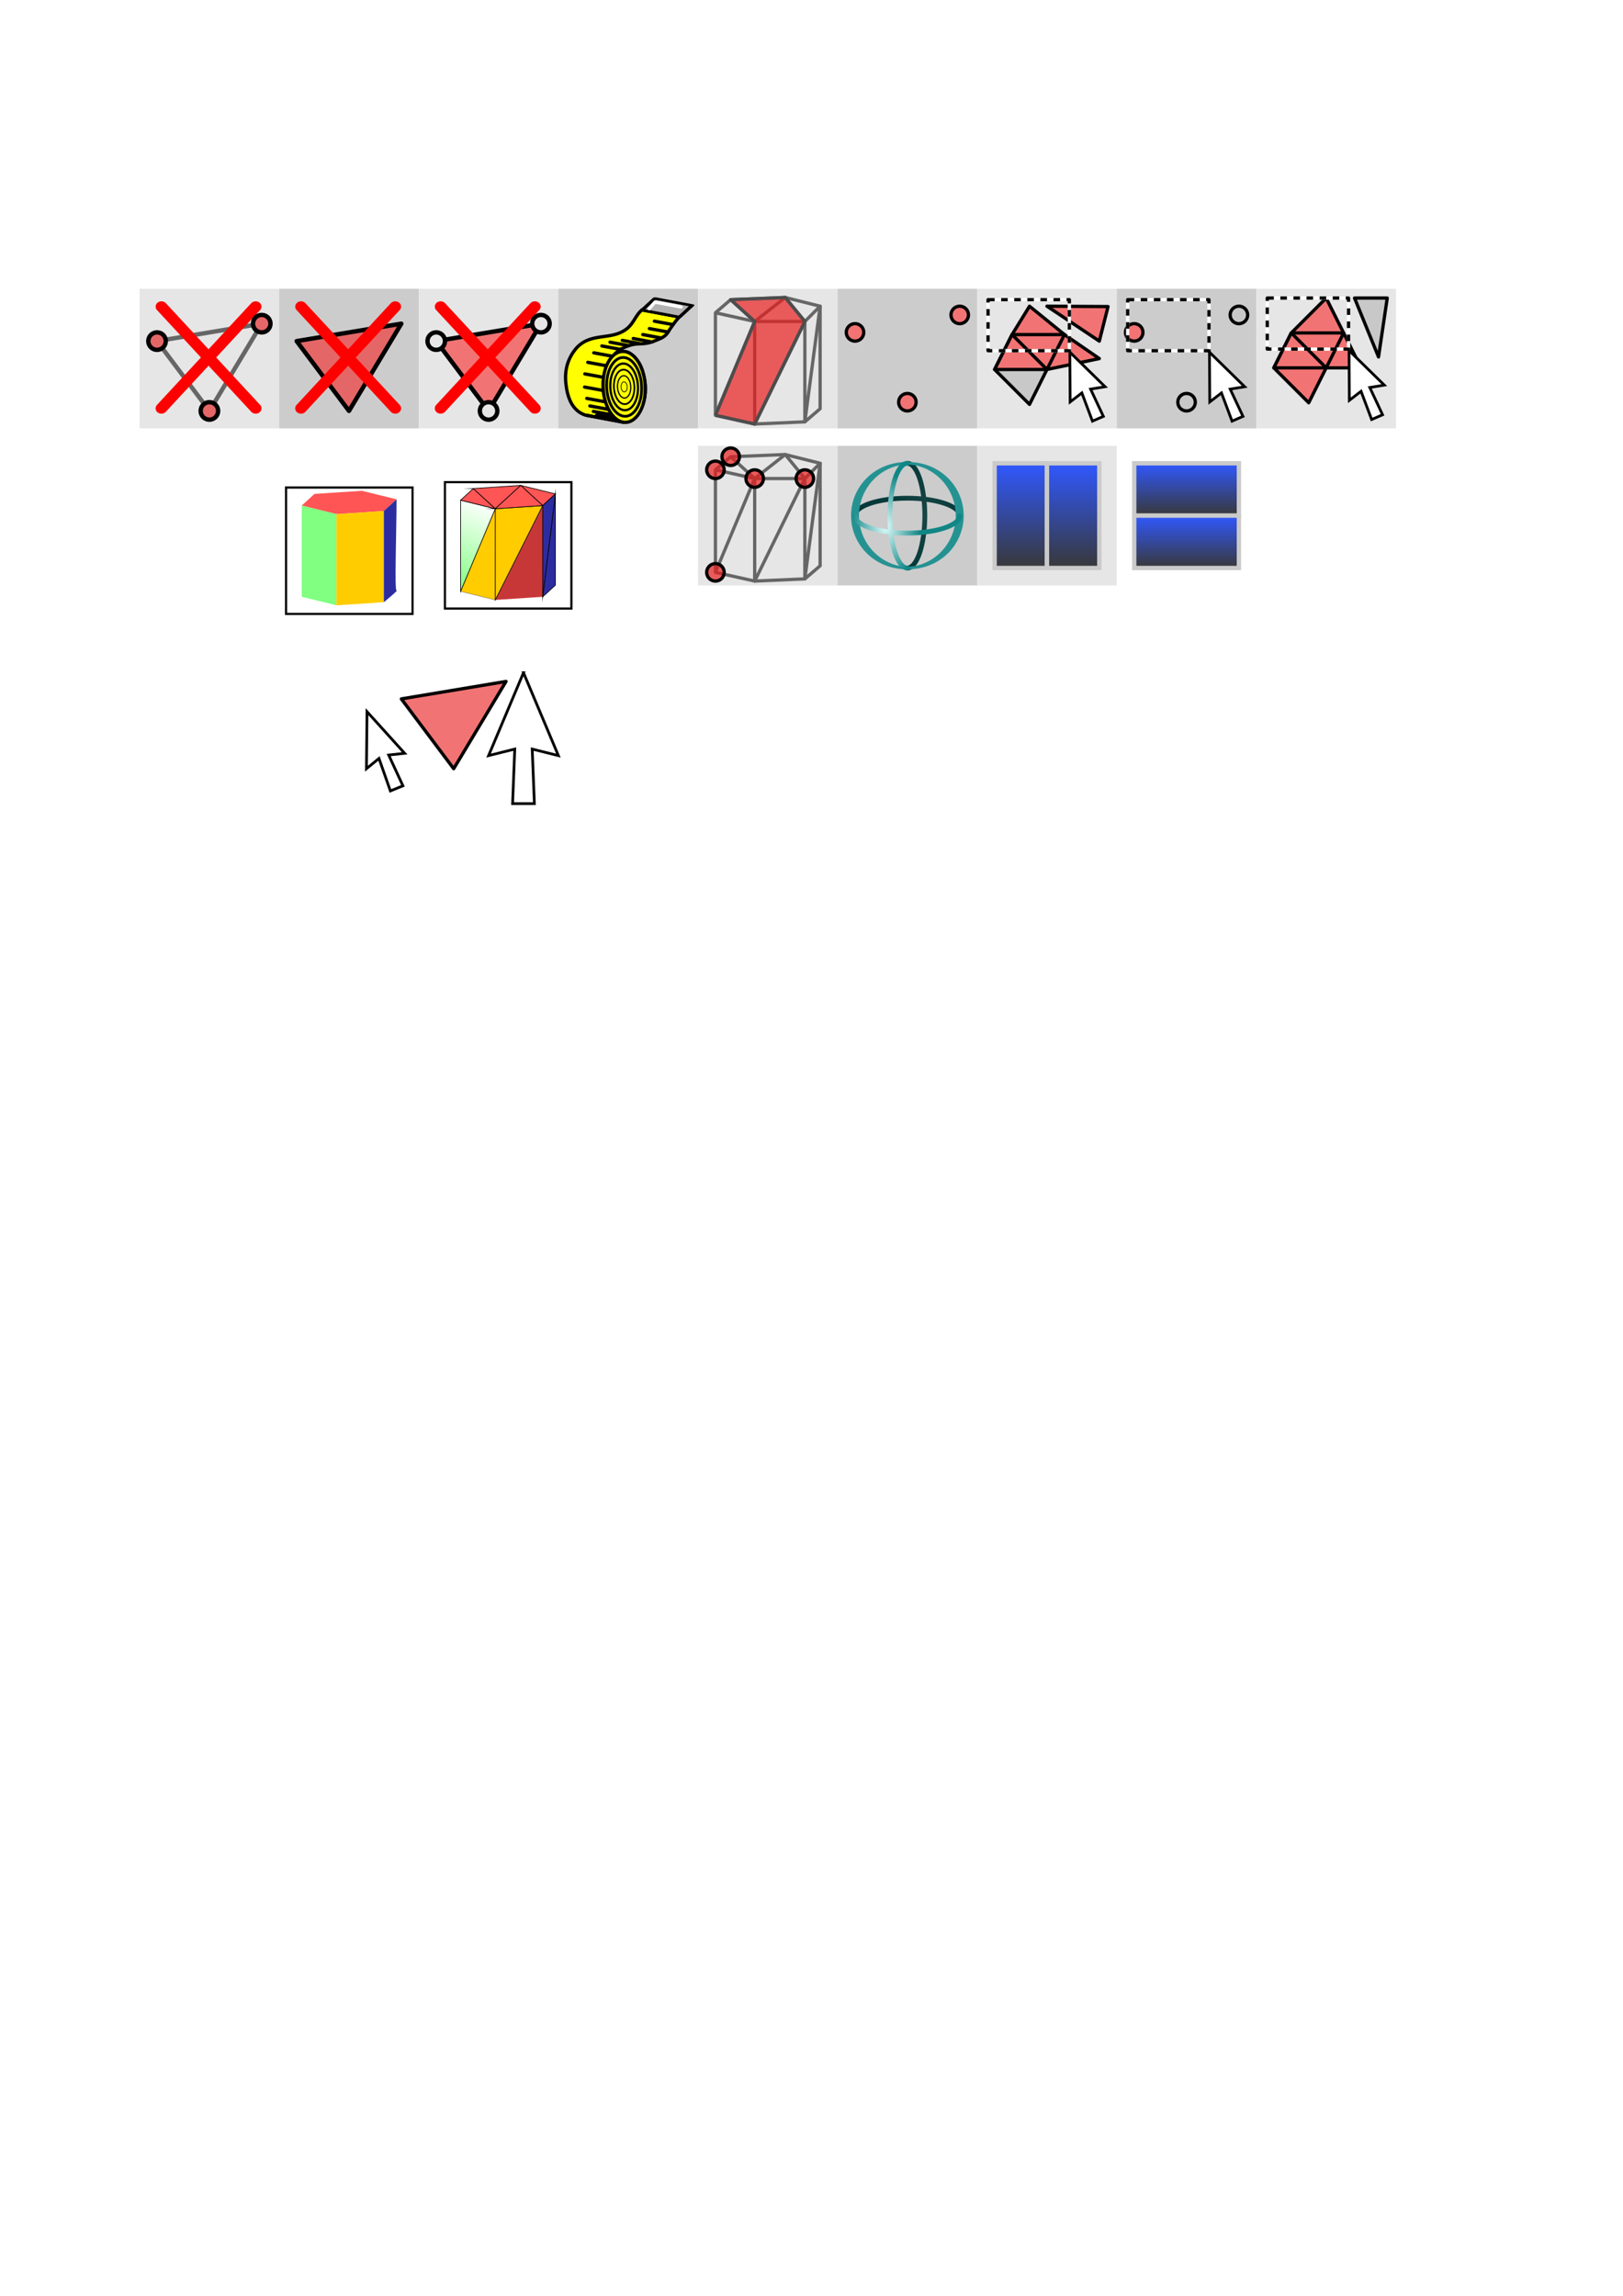 <?xml version="1.0" encoding="UTF-8" standalone="no"?>
<!-- Created with Inkscape (http://www.inkscape.org/) -->

<svg
   xmlns:dc="http://purl.org/dc/elements/1.1/"
   xmlns:cc="http://creativecommons.org/ns#"
   xmlns:rdf="http://www.w3.org/1999/02/22-rdf-syntax-ns#"
   xmlns:svg="http://www.w3.org/2000/svg"
   xmlns="http://www.w3.org/2000/svg"
   xmlns:xlink="http://www.w3.org/1999/xlink"
   xmlns:sodipodi="http://sodipodi.sourceforge.net/DTD/sodipodi-0.dtd"
   xmlns:inkscape="http://www.inkscape.org/namespaces/inkscape"
   width="744.094"
   height="1052.362"
   id="svg3734"
   sodipodi:version="0.32"
   inkscape:version="0.48.0 r9654"
   sodipodi:docname="meshlab_icons.svg"
   inkscape:output_extension="org.inkscape.output.svg.inkscape"
   version="1.1">
  <defs
     id="defs3736">
    <linearGradient
       id="linearGradient4154">
      <stop
         id="stop4156"
         offset="0"
         style="stop-color:#383838;stop-opacity:1;" />
      <stop
         id="stop4158"
         offset="1"
         style="stop-color:#3058ff;stop-opacity:1;" />
    </linearGradient>
    <linearGradient
       id="linearGradient4392">
      <stop
         id="stop4394"
         offset="0"
         style="stop-color:#194545;stop-opacity:1;" />
      <stop
         id="stop4396"
         offset="1"
         style="stop-color:#073a3a;stop-opacity:1;" />
    </linearGradient>
    <linearGradient
       id="linearGradient4372">
      <stop
         id="stop4374"
         offset="0"
         style="stop-color:#d7fafa;stop-opacity:1;" />
      <stop
         id="stop4376"
         offset="1"
         style="stop-color:#118686;stop-opacity:1;" />
    </linearGradient>
    <linearGradient
       id="linearGradient4340">
      <stop
         style="stop-color:#defbfb;stop-opacity:1;"
         offset="0"
         id="stop4342" />
      <stop
         style="stop-color:#118686;stop-opacity:1;"
         offset="1"
         id="stop4344" />
    </linearGradient>
    <linearGradient
       id="linearGradient4282">
      <stop
         style="stop-color:#ff7f2a;stop-opacity:1"
         offset="0"
         id="stop4284" />
      <stop
         style="stop-color:#241c1c;stop-opacity:1"
         offset="1"
         id="stop4286" />
    </linearGradient>
    <radialGradient
       inkscape:collect="always"
       xlink:href="#linearGradient4282"
       id="radialGradient4288"
       cx="544.254"
       cy="482.473"
       fx="544.254"
       fy="482.473"
       r="6.489"
       gradientTransform="matrix(-8.1462049e-5,6.492,-3.224,-4.0460531e-5,1782.918,-3300.084)"
       gradientUnits="userSpaceOnUse" />
    <linearGradient
       inkscape:collect="always"
       id="linearGradient4248">
      <stop
         style="stop-color:#80ff80;stop-opacity:1;"
         offset="0"
         id="stop4250" />
      <stop
         style="stop-color:#80ff80;stop-opacity:0;"
         offset="1"
         id="stop4252" />
    </linearGradient>
    <linearGradient
       inkscape:collect="always"
       xlink:href="#linearGradient4248"
       id="linearGradient4254"
       x1="531.277"
       y1="502.681"
       x2="544.254"
       y2="471.86"
       gradientUnits="userSpaceOnUse"
       gradientTransform="matrix(1.25,0,0,1.25,-453.079,-357.107)" />
    <inkscape:perspective
       sodipodi:type="inkscape:persp3d"
       inkscape:vp_x="0 : 526.18109 : 1"
       inkscape:vp_y="0 : 1000 : 0"
       inkscape:vp_z="744.09448 : 526.18109 : 1"
       inkscape:persp3d-origin="372.04724 : 350.78739 : 1"
       id="perspective59" />
    <inkscape:perspective
       id="perspective2571"
       inkscape:persp3d-origin="372.04724 : 350.78739 : 1"
       inkscape:vp_z="744.09448 : 526.18109 : 1"
       inkscape:vp_y="0 : 1000 : 0"
       inkscape:vp_x="0 : 526.18109 : 1"
       sodipodi:type="inkscape:persp3d" />
    <radialGradient
       inkscape:collect="always"
       xlink:href="#linearGradient4340"
       id="radialGradient4358"
       cx="408"
       cy="262.544"
       fx="408"
       fy="262.544"
       r="24.4"
       gradientTransform="matrix(1,0,0,0.18,0,197.018)"
       gradientUnits="userSpaceOnUse" />
    <radialGradient
       inkscape:collect="always"
       xlink:href="#linearGradient4372"
       id="radialGradient4362"
       gradientUnits="userSpaceOnUse"
       gradientTransform="matrix(-1,0,0,-0.18,832,275.706)"
       cx="408"
       cy="262.544"
       fx="408"
       fy="262.544"
       r="24.4" />
    <radialGradient
       inkscape:collect="always"
       xlink:href="#linearGradient4340"
       id="radialGradient4366"
       gradientUnits="userSpaceOnUse"
       gradientTransform="matrix(0,1,-0.18,0,455.344,-179.638)"
       cx="408"
       cy="262.544"
       fx="408"
       fy="262.544"
       r="24.4" />
    <radialGradient
       inkscape:collect="always"
       xlink:href="#linearGradient4340"
       id="radialGradient4370"
       gradientUnits="userSpaceOnUse"
       gradientTransform="matrix(0,1,0.18,0,376.656,-179.638)"
       cx="408"
       cy="262.544"
       fx="408"
       fy="262.544"
       r="24.4" />
    <radialGradient
       inkscape:collect="always"
       xlink:href="#linearGradient4340"
       id="radialGradient4381"
       gradientUnits="userSpaceOnUse"
       gradientTransform="matrix(0,1,-0.18,0,415.344,-115.638)"
       cx="408"
       cy="262.544"
       fx="408"
       fy="262.544"
       r="24.4" />
    <radialGradient
       inkscape:collect="always"
       xlink:href="#linearGradient4340"
       id="radialGradient4383"
       gradientUnits="userSpaceOnUse"
       gradientTransform="matrix(1,0,0,0.18,-40,261.018)"
       cx="408"
       cy="262.544"
       fx="408"
       fy="262.544"
       r="24.4" />
    <radialGradient
       inkscape:collect="always"
       xlink:href="#linearGradient4392"
       id="radialGradient4386"
       gradientUnits="userSpaceOnUse"
       gradientTransform="matrix(1.6357426e-7,-1,0.656,1.0726175e-7,230.749,652.362)"
       cx="416"
       cy="294.708"
       fx="416"
       fy="294.708"
       r="24.4" />
    <radialGradient
       inkscape:collect="always"
       xlink:href="#linearGradient4340"
       id="radialGradient4390"
       gradientUnits="userSpaceOnUse"
       gradientTransform="matrix(-1.6357426e-7,1,-0.656,-1.0726175e-7,601.251,-179.638)"
       cx="421"
       cy="297.758"
       fx="421"
       fy="297.758"
       r="24.4" />
    <linearGradient
       inkscape:collect="always"
       xlink:href="#linearGradient4154"
       id="linearGradient4152"
       x1="464"
       y1="260.362"
       x2="464"
       y2="212.362"
       gradientUnits="userSpaceOnUse" />
    <linearGradient
       inkscape:collect="always"
       xlink:href="#linearGradient4154"
       id="linearGradient4162"
       gradientUnits="userSpaceOnUse"
       x1="472"
       y1="260.362"
       x2="472"
       y2="212.362"
       gradientTransform="translate(24,0)" />
    <linearGradient
       inkscape:collect="always"
       xlink:href="#linearGradient4154"
       id="linearGradient4168"
       gradientUnits="userSpaceOnUse"
       x1="456"
       y1="236.362"
       x2="480"
       y2="236.362"
       gradientTransform="translate(-692.362,307.638)" />
    <linearGradient
       inkscape:collect="always"
       xlink:href="#linearGradient4154"
       id="linearGradient4170"
       gradientUnits="userSpaceOnUse"
       gradientTransform="translate(-716.362,307.638)"
       x1="456"
       y1="236.362"
       x2="480"
       y2="236.362" />
  </defs>
  <sodipodi:namedview
     id="base"
     pagecolor="#ffffff"
     bordercolor="#666666"
     borderopacity="1.0"
     gridtolerance="50"
     guidetolerance="10"
     objecttolerance="10"
     inkscape:pageopacity="0.0"
     inkscape:pageshadow="2"
     inkscape:zoom="5.0421132"
     inkscape:cx="423.52689"
     inkscape:cy="754.00905"
     inkscape:document-units="px"
     inkscape:current-layer="layer1"
     showgrid="true"
     showguides="false"
     inkscape:grid-points="false"
     inkscape:window-width="1868"
     inkscape:window-height="1156"
     inkscape:window-x="52"
     inkscape:window-y="0"
     inkscape:grid-bbox="false"
     inkscape:window-maximized="0">
    <inkscape:grid
       id="GridFromPre046Settings"
       type="xygrid"
       originx="0px"
       originy="0px"
       spacingx="1px"
       spacingy="1px"
       color="#0000ff"
       empcolor="#0000ff"
       opacity="0.2"
       empopacity="0.4"
       empspacing="8" />
  </sodipodi:namedview>
  <g
     inkscape:groupmode="layer"
     id="layer3"
     inkscape:label="BackFrames"
     style="display:inline"
     sodipodi:insensitive="true">
    <rect
       style="fill:#cccccc;fill-opacity:1;stroke:none"
       id="rect3743"
       width="64"
       height="64"
       x="128"
       y="132.362" />
    <rect
       style="fill:#e6e6e6;fill-opacity:1;stroke:none"
       id="rect4630"
       width="64"
       height="64"
       x="192"
       y="132.362" />
    <rect
       style="fill:#cccccc;fill-opacity:1;stroke:none"
       id="rect4632"
       width="64"
       height="64"
       x="256"
       y="132.362" />
    <rect
       style="fill:#e6e6e6;fill-opacity:1;stroke:none"
       id="rect4634"
       width="64"
       height="64"
       x="320"
       y="132.362" />
    <rect
       style="fill:#cccccc;fill-opacity:1;stroke:none;display:inline"
       id="rect4636"
       width="64"
       height="64"
       x="384"
       y="132.362" />
    <rect
       style="fill:#e6e6e6;fill-opacity:1;stroke:none;display:inline"
       id="rect4638"
       width="64"
       height="64"
       x="448"
       y="132.362" />
    <rect
       style="fill:#cccccc;fill-opacity:1;stroke:none;display:inline"
       id="rect4640"
       width="64"
       height="64"
       x="512"
       y="132.362" />
    <rect
       style="fill:#e6e6e6;fill-opacity:1;stroke:none;display:inline"
       id="rect4642"
       width="64"
       height="64"
       x="576"
       y="132.362" />
    <rect
       y="204.362"
       x="320"
       height="64"
       width="64"
       id="rect3355"
       style="fill:#e6e6e6;fill-opacity:1;stroke:none" />
    <rect
       y="204.362"
       x="384"
       height="64"
       width="64"
       id="rect3357"
       style="fill:#cccccc;fill-opacity:1;stroke:none;display:inline" />
    <rect
       y="204.362"
       x="448"
       height="64"
       width="64"
       id="rect3359"
       style="fill:#e6e6e6;fill-opacity:1;stroke:none;display:inline" />
    <rect
       y="132.362"
       x="64"
       height="64"
       width="64"
       id="rect3723"
       style="fill:#e6e6e6;fill-opacity:1;stroke:none" />
  </g>
  <g
     inkscape:label="Drawing"
     inkscape:groupmode="layer"
     id="layer1"
     style="display:inline">
    <path
       inkscape:export-ydpi="90"
       inkscape:export-xdpi="90"
       inkscape:export-filename="/Users/cignoni/devel/meshlab/src/meshlabplugins/meshselect/images/delete_facevert.png"
       sodipodi:nodetypes="cccc"
       d="m 72,156.362 24,32 24,-40 -48,8 z"
       stroke-miterlimit="79.84"
       id="path3739"
       style="font-size:16px;fill:none;stroke:#666666;stroke-width:2;stroke-linejoin:round;stroke-miterlimit:79.84;stroke-opacity:1;stroke-dasharray:none;marker-start:none;marker-end:none;display:inline;font-family:Times New Roman"
       inkscape:connector-curvature="0" />
    <path
       sodipodi:nodetypes="ccccccc"
       d="m 464,153.362 16,16 -8,16 -16,-16 8,-16 24,0 -8,16"
       stroke-miterlimit="79.84"
       id="path5336"
       style="font-size:16px;fill:#c8c8c8;fill-opacity:1;stroke:#000000;stroke-width:1.5;stroke-linejoin:round;stroke-miterlimit:79.84;stroke-opacity:1;stroke-dasharray:none;marker-start:none;marker-end:none;display:inline;font-family:Times New Roman"
       inkscape:export-filename="/Users/cignoni/devel/meshlab/src/meshlabplugins/edit_select/images/select_face.png"
       inkscape:export-xdpi="90"
       inkscape:export-ydpi="90"
       inkscape:connector-curvature="0" />
    <path
       style="font-size:16px;fill:#f27373;fill-opacity:1;stroke:#000000;stroke-width:1.5;stroke-linejoin:round;stroke-miterlimit:79.84;stroke-opacity:1;stroke-dasharray:none;marker-start:none;marker-end:none;display:inline;font-family:Times New Roman"
       id="path5332"
       stroke-miterlimit="79.84"
       d="m 456,169.362 8,-16 8,-13 16,13 16,11 -24,5 -8,0 -16,0 z"
       sodipodi:nodetypes="cccccccc"
       inkscape:export-filename="/Users/cignoni/devel/meshlab/src/meshlabplugins/edit_select/images/select_face.png"
       inkscape:export-xdpi="90"
       inkscape:export-ydpi="90"
       inkscape:connector-curvature="0" />
    <path
       style="font-size:16px;fill:#ff0000;fill-opacity:0.498;stroke:#000000;stroke-width:2;stroke-linejoin:round;stroke-miterlimit:79.84;stroke-opacity:1;stroke-dasharray:none;marker-start:none;marker-end:none;display:inline;font-family:Times New Roman"
       id="path4764"
       stroke-miterlimit="79.84"
       d="m 136,156.362 24,32 24,-40 -48,8 z"
       sodipodi:nodetypes="cccc"
       inkscape:connector-curvature="0" />
    <g
       style="font-size:16px;fill:#ff0000;stroke:#ff0000;stroke-width:3.278;stroke-linecap:round;stroke-miterlimit:79.84;display:inline;font-family:Times New Roman"
       stroke-miterlimit="79.84"
       id="Group_58"
       transform="matrix(1.627,0,0,-1.485,-674.815,417.893)">
      <path
         style="fill:none"
         id="path1491"
         d="m 499.587,186.76 26.56,-31.402"
         inkscape:connector-curvature="0" />
      <path
         style="fill:none"
         id="path1493"
         d="m 526.138,186.76 -26.56,-31.402"
         inkscape:connector-curvature="0" />
    </g>
    <path
       style="font-size:16px;fill:#ff0000;fill-opacity:0.498;stroke:#000000;stroke-width:2;stroke-linejoin:round;stroke-miterlimit:79.84;stroke-opacity:1;stroke-dasharray:none;marker-start:none;marker-end:none;display:inline;font-family:Times New Roman"
       id="path4750"
       stroke-miterlimit="79.84"
       d="m 200,156.362 24,32 24,-40 -48,8 z"
       sodipodi:nodetypes="cccc"
       inkscape:export-filename="/Users/cignoni/devel/meshlab/src/meshlabplugins/meshselect/images/delete_facevert.png"
       inkscape:export-xdpi="90"
       inkscape:export-ydpi="90"
       inkscape:connector-curvature="0" />
    <g
       style="font-size:16px;fill:#ff0000;stroke:#ff0000;stroke-width:3.278;stroke-linecap:round;stroke-miterlimit:79.84;display:inline;font-family:Times New Roman"
       stroke-miterlimit="79.84"
       id="g4752"
       transform="matrix(1.627,0,0,-1.485,-610.815,417.893)"
       inkscape:export-filename="/Users/cignoni/devel/meshlab/src/meshlabplugins/meshselect/images/delete_facevert.png"
       inkscape:export-xdpi="90"
       inkscape:export-ydpi="90">
      <path
         style="fill:none"
         id="path4754"
         d="m 499.587,186.76 26.56,-31.402"
         inkscape:connector-curvature="0" />
      <path
         style="fill:none"
         id="path4756"
         d="m 526.138,186.76 -26.56,-31.402"
         inkscape:connector-curvature="0" />
    </g>
    <path
       sodipodi:type="arc"
       style="fill:#e6e6e6;fill-opacity:1;stroke:#000000;stroke-width:2;stroke-linejoin:round;stroke-miterlimit:79.84;stroke-opacity:1;stroke-dasharray:none"
       id="path4758"
       sodipodi:cx="180"
       sodipodi:cy="112.36218"
       sodipodi:rx="4"
       sodipodi:ry="4"
       d="m 184,112.362 a 4,4 0 1 1 -8,0 4,4 0 1 1 8,0 z"
       transform="translate(20,44)"
       inkscape:export-filename="/Users/cignoni/devel/meshlab/src/meshlabplugins/meshselect/images/delete_facevert.png"
       inkscape:export-xdpi="90"
       inkscape:export-ydpi="90" />
    <path
       sodipodi:type="arc"
       style="fill:#e6e6e6;fill-opacity:1;stroke:#000000;stroke-width:2;stroke-linejoin:round;stroke-miterlimit:79.84;stroke-opacity:1;stroke-dasharray:none;display:inline"
       id="path4760"
       sodipodi:cx="180"
       sodipodi:cy="112.36218"
       sodipodi:rx="4"
       sodipodi:ry="4"
       d="m 184,112.362 a 4,4 0 1 1 -8,0 4,4 0 1 1 8,0 z"
       transform="translate(68,36)"
       inkscape:export-filename="/Users/cignoni/devel/meshlab/src/meshlabplugins/meshselect/images/delete_facevert.png"
       inkscape:export-xdpi="90"
       inkscape:export-ydpi="90" />
    <path
       sodipodi:type="arc"
       style="fill:#e6e6e6;fill-opacity:1;stroke:#000000;stroke-width:2;stroke-linejoin:round;stroke-miterlimit:79.84;stroke-opacity:1;stroke-dasharray:none;display:inline"
       id="path4762"
       sodipodi:cx="180"
       sodipodi:cy="112.36218"
       sodipodi:rx="4"
       sodipodi:ry="4"
       d="m 184,112.362 a 4,4 0 1 1 -8,0 4,4 0 1 1 8,0 z"
       transform="translate(44,76)"
       inkscape:export-filename="/Users/cignoni/devel/meshlab/src/meshlabplugins/meshselect/images/delete_facevert.png"
       inkscape:export-xdpi="90"
       inkscape:export-ydpi="90" />
    <g
       style="font-size:16px;fill:none;stroke:#000000;stroke-linecap:round;stroke-linejoin:round;font-family:Times New Roman"
       id="Group_24"
       transform="matrix(1.481,0.278,0.278,-1.481,-129.214,477.148)"
       inkscape:export-filename="/Users/cignoni/devel/meshlab/src/meshlabplugins/editmeasure/images/icon_measure.png"
       inkscape:export-xdpi="90"
       inkscape:export-ydpi="90">
      <path
         style="fill:#ffff00;stroke:#000000;stroke-width:0.999;stroke-linecap:round;stroke-linejoin:round;stroke-miterlimit:79.84;marker-start:none;marker-end:none"
         id="path1038"
         stroke-miterlimit="79.84"
         d="m 235.235,270.421 11.57,0 c -1.07,-1.647 -1.878,-3.527 -2.653,-5.443 -0.516,-1.276 -1.77,-2.1 -2.988,-2.856 -1.196,-0.849 -2.629,-1.573 -5.002,-2.051 -2.83,-0.57 -5.602,-2.608 -6.744,-4.624 1.671,1.31 3.104,1.761 4.315,1.408 2.156,-0.793 4.072,-2.357 5.497,-5.5 1.438,-2.974 1.856,-5.767 1.679,-8.453 -0.692,-4.374 -2.302,-7.216 -5.685,-7.104 l -11.006,-0.014 c -3.681,0.483 -6.12,3.399 -7.581,8.228 -1.301,4.158 -0.838,7.938 1.17,11.388 3.616,5.787 10.454,3.931 14.293,8.969 1.443,1.894 1.654,4.361 3.135,6.052 z"
         inkscape:connector-curvature="0" />
      <path
         style="fill:none;stroke:#000000;stroke-width:0.999;stroke-linecap:round;stroke-linejoin:round;stroke-miterlimit:79.84"
         id="path1040"
         stroke-miterlimit="79.84"
         d="m 235.235,270.421 11.57,0"
         inkscape:connector-curvature="0" />
      <path
         style="fill:none;stroke:#000000;stroke-width:0.999;stroke-linecap:round;stroke-linejoin:round;stroke-miterlimit:79.84"
         id="path1042"
         stroke-miterlimit="79.84"
         d="m 224.639,235.802 11.498,-0.005"
         inkscape:connector-curvature="0" />
      <rect
         style="fill:#b2b2b2;stroke:#000000;stroke-width:0.999;stroke-linecap:round;stroke-linejoin:round;stroke-miterlimit:79.84"
         id="rect1044"
         stroke-miterlimit="79.84"
         transform="matrix(0.597,0.802,-1.247,0,242.618,272.464)"
         height="9.264"
         width="5.199"
         y="-4.632"
         x="-2.599" />
      <path
         style="fill:none;stroke:#000000;stroke-width:0.999;stroke-linecap:round;stroke-linejoin:round;stroke-miterlimit:79.84"
         id="path1046"
         stroke-miterlimit="79.84"
         d="m 239.566,267.741 5.783,0.018"
         inkscape:connector-curvature="0" />
      <path
         style="fill:none;stroke:#000000;stroke-width:0.999;stroke-linecap:round;stroke-linejoin:round;stroke-miterlimit:79.84"
         id="path1048"
         stroke-miterlimit="79.84"
         d="m 238.485,265.246 5.784,0.019"
         inkscape:connector-curvature="0" />
      <path
         style="fill:none;stroke:#000000;stroke-width:0.999;stroke-linecap:round;stroke-linejoin:round;stroke-miterlimit:79.84"
         id="path1050"
         stroke-miterlimit="79.84"
         d="m 236.845,263.091 5.782,0.017"
         inkscape:connector-curvature="0" />
      <path
         style="fill:none;stroke:#000000;stroke-width:0.999;stroke-linecap:round;stroke-linejoin:round;stroke-miterlimit:79.84"
         id="path1052"
         stroke-miterlimit="79.84"
         d="m 234.211,261.372 5.783,0.018"
         inkscape:connector-curvature="0" />
      <path
         style="fill:none;stroke:#000000;stroke-width:0.999;stroke-linecap:round;stroke-linejoin:round;stroke-miterlimit:79.84"
         id="path1054"
         stroke-miterlimit="79.84"
         d="m 231.051,260.201 5.783,0.018"
         inkscape:connector-curvature="0" />
      <path
         style="fill:none;stroke:#000000;stroke-width:0.999;stroke-linecap:round;stroke-linejoin:round;stroke-miterlimit:79.84"
         id="path1056"
         stroke-miterlimit="79.84"
         d="m 227.484,258.972 5.784,0.019"
         inkscape:connector-curvature="0" />
      <path
         style="fill:none;stroke:#000000;stroke-width:0.999;stroke-linecap:round;stroke-linejoin:round;stroke-miterlimit:79.84"
         id="path1058"
         stroke-miterlimit="79.84"
         d="m 225.249,257.386 5.784,0.017"
         inkscape:connector-curvature="0" />
      <path
         style="fill:none;stroke:#000000;stroke-width:0.999;stroke-linecap:round;stroke-linejoin:round;stroke-miterlimit:79.84"
         id="path1060"
         stroke-miterlimit="79.84"
         d="m 223.221,254.882 5.784,0.018"
         inkscape:connector-curvature="0" />
      <path
         style="fill:none;stroke:#000000;stroke-width:0.999;stroke-linecap:round;stroke-linejoin:round;stroke-miterlimit:79.84"
         id="path1062"
         stroke-miterlimit="79.84"
         d="m 221.963,251.696 5.784,0.017"
         inkscape:connector-curvature="0" />
      <path
         style="fill:none;stroke:#000000;stroke-width:0.999;stroke-linecap:round;stroke-linejoin:round;stroke-miterlimit:79.84"
         id="path1064"
         stroke-miterlimit="79.84"
         d="m 221.718,248.075 5.784,0.018"
         inkscape:connector-curvature="0" />
      <path
         style="fill:none;stroke:#000000;stroke-width:0.999;stroke-linecap:round;stroke-linejoin:round;stroke-miterlimit:79.84"
         id="path1066"
         stroke-miterlimit="79.84"
         d="m 222.384,244.125 5.785,0.018"
         inkscape:connector-curvature="0" />
      <path
         style="fill:none;stroke:#000000;stroke-width:0.999;stroke-linecap:round;stroke-linejoin:round;stroke-miterlimit:79.84"
         id="path1068"
         stroke-miterlimit="79.84"
         d="m 223.689,240.856 5.783,0.017"
         inkscape:connector-curvature="0" />
      <path
         style="fill:none;stroke:#000000;stroke-width:0.999;stroke-linecap:round;stroke-linejoin:round;stroke-miterlimit:79.84"
         id="path1070"
         stroke-miterlimit="79.84"
         d="m 225.026,238.779 5.783,0.017"
         inkscape:connector-curvature="0" />
      <path
         style="fill:none;stroke:#000000;stroke-width:0.999;stroke-linecap:round;stroke-linejoin:round;stroke-miterlimit:79.84"
         id="path1072"
         stroke-miterlimit="79.84"
         d="m 226.382,237.34 5.783,0.018"
         inkscape:connector-curvature="0" />
      <path
         style="fill:none;stroke:#000000;stroke-width:0.999;stroke-linecap:round;stroke-linejoin:round;stroke-miterlimit:79.84"
         id="path1074"
         stroke-miterlimit="79.84"
         d="m 227.602,236.468 5.784,0.017"
         inkscape:connector-curvature="0" />
      <path
         style="fill:none;stroke:#ffffff;stroke-width:1;stroke-linecap:round;stroke-linejoin:round;stroke-miterlimit:79.84"
         id="path1076"
         stroke-miterlimit="79.84"
         d="m 237.303,271.192 1.37,2.283 8.067,0"
         inkscape:connector-curvature="0" />
      <g
         style="fill:#ffff00;stroke:#000000;stroke-linecap:round;stroke-linejoin:round"
         id="Group_25">
        <path
           style="stroke-width:0.999;stroke-linecap:round;stroke-linejoin:round;stroke-miterlimit:79.84;marker-start:none;marker-end:none"
           id="path1079"
           stroke-miterlimit="79.84"
           d="m 231.687,256.903 c 3.443,0.827 7.368,-3.209 8.761,-9.008 1.392,-5.799 -0.273,-11.176 -3.716,-12.003 -3.443,-0.827 -7.368,3.209 -8.761,9.008 -1.392,5.799 0.273,11.176 3.716,12.003 z"
           inkscape:connector-curvature="0" />
        <path
           style="stroke-width:0.843;stroke-linecap:round;stroke-linejoin:round;stroke-miterlimit:79.84;marker-start:none;marker-end:none"
           id="path1081"
           stroke-miterlimit="79.84"
           d="m 236.299,237.691 c 2.854,0.685 4.234,5.141 3.08,9.947 -1.154,4.806 -4.407,8.15 -7.26,7.465 -2.854,-0.685 -4.234,-5.141 -3.08,-9.947 1.154,-4.806 4.407,-8.15 7.26,-7.465 z"
           inkscape:connector-curvature="0" />
        <path
           style="stroke-width:0.687;stroke-linecap:round;stroke-linejoin:round;stroke-miterlimit:79.84;marker-start:none;marker-end:none"
           id="path1083"
           stroke-miterlimit="79.84"
           d="m 235.867,239.491 c 2.264,0.543 3.359,4.078 2.443,7.89 -0.915,3.813 -3.496,6.466 -5.759,5.922 -2.264,-0.543 -3.359,-4.078 -2.443,-7.89 0.915,-3.813 3.496,-6.466 5.759,-5.922 z"
           inkscape:connector-curvature="0" />
        <path
           style="stroke-width:0.53;stroke-linecap:round;stroke-linejoin:round;stroke-miterlimit:79.84;marker-start:none;marker-end:none"
           id="path1085"
           stroke-miterlimit="79.84"
           d="m 235.435,241.29 c 1.674,0.402 2.484,3.016 1.807,5.835 -0.677,2.819 -2.585,4.781 -4.259,4.379 -1.674,-0.402 -2.484,-3.016 -1.807,-5.835 0.677,-2.819 2.585,-4.781 4.259,-4.379 z"
           inkscape:connector-curvature="0" />
        <path
           style="stroke-width:0.374;stroke-linecap:round;stroke-linejoin:round;stroke-miterlimit:79.84;marker-start:none;marker-end:none"
           id="path1087"
           stroke-miterlimit="79.84"
           d="m 235.003,243.09 c 1.084,0.26 1.609,1.953 1.17,3.778 -0.438,1.826 -1.674,3.097 -2.758,2.836 -1.084,-0.26 -1.609,-1.953 -1.17,-3.778 0.438,-1.826 1.674,-3.097 2.758,-2.836 z"
           inkscape:connector-curvature="0" />
        <path
           style="stroke-width:0.217;stroke-linecap:round;stroke-linejoin:round;stroke-miterlimit:79.84;marker-start:none;marker-end:none"
           id="path1089"
           stroke-miterlimit="79.84"
           d="m 233.848,247.905 c 0.494,0.119 1.057,-0.46 1.257,-1.293 0.2,-0.832 -0.039,-1.604 -0.534,-1.722 -0.494,-0.119 -1.057,0.46 -1.257,1.293 -0.2,0.832 0.039,1.604 0.534,1.722 z"
           inkscape:connector-curvature="0" />
      </g>
    </g>
    <path
       style="font-size:16px;fill:#ff5555;stroke:none;stroke-width:0.25;marker-start:none;marker-end:none;font-family:Times New Roman"
       id="path3298"
       stroke-miterlimit="79.84"
       d="m 144.166,226.404 -5.824,5.344 15.909,3.911 21.734,-1.431 5.824,-5.344 -15.909,-3.911 -21.734,1.431 z"
       inkscape:connector-curvature="0" />
    <path
       style="font-size:16px;fill:none;stroke:none;font-family:Times New Roman"
       id="path3300"
       stroke-miterlimit="79.84"
       d="m 181.807,270.694 -5.824,5.344 -21.734,1.431 -15.909,-3.911"
       inkscape:connector-curvature="0" />
    <path
       style="font-size:16px;fill:none;stroke:none;font-family:Times New Roman"
       id="path3302"
       stroke-miterlimit="79.84"
       d="m 138.341,231.748 0,41.81 15.909,-37.898 0,41.809 21.734,-43.241 0,41.81 5.824,-47.153 0,41.809"
       inkscape:connector-curvature="0" />
    <path
       style="font-size:16px;fill:#80ff80;stroke:none;stroke-width:0.25;marker-start:none;marker-end:none;font-family:Times New Roman"
       id="path3304"
       stroke-miterlimit="79.84"
       d="m 138.341,231.748 15.909,3.913 0,41.809 -15.909,-3.911 0,-41.81 z"
       inkscape:connector-curvature="0" />
    <path
       style="font-size:16px;fill:#ffcc00;stroke:none;stroke-width:0.25;marker-start:none;marker-end:none;font-family:Times New Roman"
       id="path3306"
       stroke-miterlimit="79.84"
       d="m 175.983,234.228 0,41.81 -21.734,1.431 0,-41.809 21.734,-1.433 z"
       inkscape:connector-curvature="0" />
    <path
       style="font-size:16px;fill:#2c2ca0;stroke:none;stroke-width:0.25;marker-start:none;marker-end:none;font-family:Times New Roman"
       id="path3308"
       stroke-miterlimit="79.84"
       d="m 181.807,228.885 c 0,13.936 -1,42.146 0,41.809 1.001,-0.338 -3.549,3.45 -5.824,5.344 l 0,-41.81 5.824,-5.343 z"
       inkscape:connector-curvature="0" />
    <rect
       y="223.473"
       x="131.152"
       height="57.945"
       width="57.985"
       id="rect3310"
       style="fill:none;stroke:#000000;stroke-width:1;stroke-linecap:round;stroke-miterlimit:4;stroke-opacity:1;stroke-dasharray:none" />
    <path
       style="font-size:16px;fill:#ff5555;stroke:#000000;stroke-width:0.312;stroke-linejoin:miter;stroke-miterlimit:79.84;stroke-opacity:1;marker-start:none;marker-end:none;font-family:Times New Roman"
       id="path3362"
       stroke-miterlimit="79.84"
       d="m 248.817,231.757 5.824,-5.344 -15.909,-3.911 10.085,9.255 z"
       sodipodi:nodetypes="cccc"
       inkscape:connector-curvature="0" />
    <path
       style="font-size:16px;fill:none;stroke:none;font-family:Times New Roman"
       id="path3364"
       stroke-miterlimit="79.84"
       d="m 254.639,268.224 -5.824,5.344 -21.734,1.431 -15.909,-3.911"
       inkscape:connector-curvature="0" />
    <path
       style="font-size:16px;fill:none;stroke:none;font-family:Times New Roman"
       id="path3366"
       stroke-miterlimit="79.84"
       d="m 211.173,229.277 0,41.81 15.909,-37.898 0,41.809 21.734,-43.241 0,41.81 5.824,-47.153 0,41.809"
       inkscape:connector-curvature="0" />
    <path
       style="font-size:16px;fill:#ffcc00;fill-opacity:1;stroke:url(#radialGradient4288);stroke-width:0.312;stroke-miterlimit:79.84;stroke-opacity:0.408;marker-start:none;marker-end:none;font-family:Times New Roman"
       id="path3368"
       stroke-miterlimit="79.84"
       d="m 227.082,233.19 0,41.809 -15.909,-3.911 15.909,-37.898 z"
       sodipodi:nodetypes="cccc"
       inkscape:connector-curvature="0" />
    <path
       style="font-size:16px;fill:#c83737;stroke:none;stroke-width:0.25;marker-start:none;marker-end:none;font-family:Times New Roman"
       id="path3370"
       stroke-miterlimit="79.84"
       d="m 248.816,231.757 0,41.81 -21.734,1.431 21.734,-43.241 z"
       sodipodi:nodetypes="cccc"
       inkscape:connector-curvature="0" />
    <path
       style="font-size:16px;fill:#2c2ca0;stroke:#000000;stroke-width:0.312;stroke-miterlimit:79.84;stroke-opacity:1;marker-start:none;marker-end:none;font-family:Times New Roman"
       id="path3372"
       stroke-miterlimit="79.84"
       d="m 254.639,226.415 0,41.809 -5.824,5.344 5.824,-47.153 z"
       sodipodi:nodetypes="cccc"
       inkscape:connector-curvature="0" />
    <rect
       y="221.002"
       x="203.985"
       height="57.945"
       width="57.985"
       id="rect3374"
       style="fill:none;stroke:#000000;stroke-width:1;stroke-linecap:round;stroke-miterlimit:4;stroke-opacity:1;stroke-dasharray:none" />
    <path
       d="m 248.816,231.757 -21.734,43.241 0,-41.809 21.734,-1.433 z"
       stroke-miterlimit="79.84"
       id="path3376"
       style="font-size:16px;fill:#ffcc00;stroke:#000000;stroke-width:0.312;stroke-miterlimit:79.84;stroke-opacity:1;marker-start:none;marker-end:none;font-family:Times New Roman"
       sodipodi:nodetypes="cccc"
       inkscape:connector-curvature="0" />
    <path
       d="m 211.173,229.277 15.909,3.913 -15.909,37.898 0,-41.81 z"
       stroke-miterlimit="79.84"
       id="path4238"
       style="font-size:16px;fill:url(#linearGradient4254);fill-opacity:1;stroke:#000000;stroke-width:0.312;stroke-miterlimit:79.84;stroke-opacity:1;marker-start:none;marker-end:none;font-family:Times New Roman"
       sodipodi:nodetypes="cccc"
       inkscape:connector-curvature="0" />
    <path
       d="m 254.639,226.415 -5.824,47.153 0,-41.81 5.824,-5.343 z"
       stroke-miterlimit="79.84"
       id="path4240"
       style="font-size:16px;fill:#2c2ca0;stroke:#000000;stroke-width:0.312;stroke-miterlimit:79.84;stroke-opacity:1;marker-start:none;marker-end:none;font-family:Times New Roman"
       sodipodi:nodetypes="cccc"
       inkscape:connector-curvature="0" />
    <path
       d="m 216.998,223.934 -5.824,5.344 15.909,3.911 -10.085,-9.255 z"
       stroke-miterlimit="79.84"
       id="path4242"
       style="font-size:16px;fill:#ff5555;stroke:#000000;stroke-width:0.312;stroke-linejoin:miter;stroke-miterlimit:79.84;stroke-opacity:1;marker-start:none;marker-end:none;font-family:Times New Roman"
       sodipodi:nodetypes="cccc"
       inkscape:connector-curvature="0" />
    <path
       d="m 216.998,223.934 10.085,9.255 11.649,-10.686 -21.734,1.431 z"
       stroke-miterlimit="79.84"
       id="path4244"
       style="font-size:16px;fill:#ff5555;stroke:#000000;stroke-width:0.312;stroke-linejoin:miter;stroke-miterlimit:79.84;stroke-opacity:1;marker-start:none;marker-end:none;font-family:Times New Roman"
       sodipodi:nodetypes="cccc"
       inkscape:connector-curvature="0" />
    <path
       d="m 227.083,233.189 21.734,-1.431 -10.085,-9.255 -11.649,10.686 z"
       stroke-miterlimit="79.84"
       id="path4246"
       style="font-size:16px;fill:#ff5555;stroke:#000000;stroke-width:0.312;stroke-linejoin:miter;stroke-miterlimit:79.84;stroke-opacity:1;marker-start:none;marker-end:none;font-family:Times New Roman"
       sodipodi:nodetypes="cccc"
       inkscape:connector-curvature="0" />
    <use
       height="612"
       width="792"
       y="0"
       x="0"
       style="font-size:16px;fill:none;stroke:none;font-family:Times New Roman"
       id="use1482"
       stroke-miterlimit="79.84"
       xlink:href="#Bitmap_38"
       transform="matrix(30937.5,0,0,49687.5,900.608,-238.215)" />
    <use
       height="612"
       width="792"
       y="0"
       x="0"
       style="font-size:16px;fill:none;stroke:none;font-family:Times New Roman"
       id="use4539"
       stroke-miterlimit="79.84"
       xlink:href="#Bitmap_38"
       transform="matrix(30937.5,0,0,49687.5,861.374,-262.54)" />
    <use
       height="612"
       width="792"
       y="0"
       x="0"
       style="font-size:16px;fill:none;stroke:none;font-family:Times New Roman"
       id="use4541"
       stroke-miterlimit="79.84"
       xlink:href="#Bitmap_38"
       transform="matrix(30937.5,0,0,49687.5,922.971,-234.292)" />
    <use
       height="612"
       width="792"
       y="0"
       x="0"
       style="font-size:16px;fill:none;stroke:none;font-family:Times New Roman"
       id="use4543"
       stroke-miterlimit="79.84"
       xlink:href="#Bitmap_38"
       transform="matrix(30937.5,0,0,49687.5,880.085,-112.972)" />
    <path
       style="fill:none;stroke:#000000;stroke-width:1.25px;stroke-linecap:butt;stroke-linejoin:miter;stroke-opacity:1"
       d="m 168.261,326.217 17.256,19.086 -7.321,0.784 6.536,14.119 -5.752,2.353 -5.229,-14.903 -5.752,4.706 0.261,-26.145 z"
       id="path4545"
       inkscape:connector-curvature="0" />
    <path
       style="fill:none;stroke:#000000;stroke-width:1.25px;stroke-linecap:butt;stroke-linejoin:miter;stroke-opacity:1;display:inline"
       d="m 240,308.362 16,38 -12,-3 1,25 -10,0 1,-25 -12,3 16,-38 z"
       id="path4548"
       sodipodi:nodetypes="cccccccc"
       inkscape:connector-curvature="0" />
    <path
       style="font-size:16px;fill:#f27373;fill-opacity:1;stroke:#000000;stroke-width:1.5;stroke-linejoin:round;stroke-miterlimit:79.84;stroke-opacity:1;stroke-dasharray:none;marker-start:none;marker-end:none;display:inline;font-family:Times New Roman"
       id="path4550"
       stroke-miterlimit="79.84"
       d="m 184,320.362 24,32 24,-40 -48,8 z"
       sodipodi:nodetypes="cccc"
       inkscape:connector-curvature="0" />
    <path
       sodipodi:type="arc"
       style="fill:#f27373;fill-opacity:1;stroke:#000000;stroke-width:1.5;stroke-linejoin:round;stroke-miterlimit:79.84;stroke-opacity:1;stroke-dasharray:none;display:inline"
       id="path4552"
       sodipodi:cx="180"
       sodipodi:cy="112.36218"
       sodipodi:rx="4"
       sodipodi:ry="4"
       d="m 184,112.362 a 4,4 0 1 1 -8,0 4,4 0 1 1 8,0 z"
       transform="translate(212,40)"
       inkscape:export-filename="/Users/cignoni/devel/meshlab/src/meshlabplugins/meshselect/images/delete_facevert.png"
       inkscape:export-xdpi="90"
       inkscape:export-ydpi="90" />
    <path
       sodipodi:type="arc"
       style="fill:#f27373;fill-opacity:1;stroke:#000000;stroke-width:1.5;stroke-linejoin:round;stroke-miterlimit:79.84;stroke-opacity:1;stroke-dasharray:none;display:inline"
       id="path4554"
       sodipodi:cx="180"
       sodipodi:cy="112.36218"
       sodipodi:rx="4"
       sodipodi:ry="4"
       d="m 184,112.362 a 4,4 0 1 1 -8,0 4,4 0 1 1 8,0 z"
       transform="translate(260,32)"
       inkscape:export-filename="/Users/cignoni/devel/meshlab/src/meshlabplugins/meshselect/images/delete_facevert.png"
       inkscape:export-xdpi="90"
       inkscape:export-ydpi="90" />
    <path
       sodipodi:type="arc"
       style="fill:#f27373;fill-opacity:1;stroke:#000000;stroke-width:1.5;stroke-linejoin:round;stroke-miterlimit:79.84;stroke-opacity:1;stroke-dasharray:none;display:inline"
       id="path4556"
       sodipodi:cx="180"
       sodipodi:cy="112.36218"
       sodipodi:rx="4"
       sodipodi:ry="4"
       d="m 184,112.362 a 4,4 0 1 1 -8,0 4,4 0 1 1 8,0 z"
       transform="translate(236,72)"
       inkscape:export-filename="/Users/cignoni/devel/meshlab/src/meshlabplugins/meshselect/images/delete_facevert.png"
       inkscape:export-xdpi="90"
       inkscape:export-ydpi="90" />
    <path
       style="font-size:16px;fill:#f27373;fill-opacity:1;stroke:#000000;stroke-width:1.5;stroke-linejoin:round;stroke-miterlimit:79.84;stroke-opacity:1;stroke-dasharray:none;marker-start:none;marker-end:none;display:inline;font-family:Times New Roman"
       id="path5334"
       stroke-miterlimit="79.84"
       d="m 480,140.362 28,0.167 -4,15.833 -24,-16 z"
       sodipodi:nodetypes="cccc"
       inkscape:export-filename="/Users/cignoni/devel/meshlab/src/meshlabplugins/edit_select/images/select_face.png"
       inkscape:export-xdpi="90"
       inkscape:export-ydpi="90"
       inkscape:connector-curvature="0" />
    <path
       sodipodi:type="arc"
       style="fill:#f27373;fill-opacity:1;stroke:#000000;stroke-width:1.5;stroke-linejoin:round;stroke-miterlimit:79.84;stroke-opacity:1;stroke-dasharray:none;display:inline"
       id="path5344"
       sodipodi:cx="180"
       sodipodi:cy="112.36218"
       sodipodi:rx="4"
       sodipodi:ry="4"
       d="m 184,112.362 a 4,4 0 1 1 -8,0 4,4 0 1 1 8,0 z"
       transform="translate(340,40)"
       inkscape:export-filename="/Users/cignoni/devel/meshlab/src/meshlabplugins/edit_select/images/select_point.png"
       inkscape:export-xdpi="90"
       inkscape:export-ydpi="90" />
    <path
       sodipodi:type="arc"
       style="fill:#c8c8c8;fill-opacity:1;stroke:#000000;stroke-width:1.5;stroke-linejoin:round;stroke-miterlimit:79.84;stroke-opacity:1;stroke-dasharray:none;display:inline"
       id="path5346"
       sodipodi:cx="180"
       sodipodi:cy="112.36218"
       sodipodi:rx="4"
       sodipodi:ry="4"
       d="m 184,112.362 a 4,4 0 1 1 -8,0 4,4 0 1 1 8,0 z"
       transform="translate(388,32)"
       inkscape:export-filename="/Users/cignoni/devel/meshlab/src/meshlabplugins/edit_select/images/select_point.png"
       inkscape:export-xdpi="90"
       inkscape:export-ydpi="90" />
    <path
       sodipodi:type="arc"
       style="fill:#c8c8c8;fill-opacity:1;stroke:#000000;stroke-width:1.5;stroke-linejoin:round;stroke-miterlimit:79.84;stroke-opacity:1;stroke-dasharray:none;display:inline"
       id="path5348"
       sodipodi:cx="180"
       sodipodi:cy="112.36218"
       sodipodi:rx="4"
       sodipodi:ry="4"
       d="m 184,112.362 a 4,4 0 1 1 -8,0 4,4 0 1 1 8,0 z"
       transform="translate(364,72)"
       inkscape:export-filename="/Users/cignoni/devel/meshlab/src/meshlabplugins/edit_select/images/select_point.png"
       inkscape:export-xdpi="90"
       inkscape:export-ydpi="90" />
    <g
       id="g5354"
       transform="translate(64.006,0)"
       inkscape:export-filename="/Users/cignoni/devel/meshlab/src/meshlabplugins/edit_select/images/select_point.png"
       inkscape:export-xdpi="90"
       inkscape:export-ydpi="90">
      <rect
         y="137.362"
         x="453"
         height="23.4"
         width="37.262"
         id="rect5356"
         style="fill:none;stroke:#ffffff;stroke-width:1.5;stroke-linecap:butt;stroke-linejoin:round;stroke-miterlimit:4;stroke-opacity:1;stroke-dasharray:none;stroke-dashoffset:0" />
      <rect
         style="fill:none;stroke:#000000;stroke-width:1.5;stroke-linecap:butt;stroke-linejoin:round;stroke-miterlimit:4;stroke-opacity:1;stroke-dasharray:3, 3;stroke-dashoffset:0"
         id="rect5358"
         width="37.262"
         height="23.4"
         x="453"
         y="137.362" />
    </g>
    <path
       style="fill:#ffffff;fill-rule:evenodd;stroke:#000000;stroke-width:1.25px;stroke-linecap:butt;stroke-linejoin:miter;stroke-opacity:1;display:inline"
       d="m 554.501,161.424 16.156,15.85 -6.651,1.087 5.859,12.503 -5.007,2.178 L 560,180.105 l -5.365,4.14 -0.134,-22.821 z"
       id="path5360"
       sodipodi:nodetypes="cccccccc"
       inkscape:export-filename="/Users/cignoni/devel/meshlab/src/meshlabplugins/edit_select/images/select_point.png"
       inkscape:export-xdpi="90"
       inkscape:export-ydpi="90"
       inkscape:connector-curvature="0" />
    <path
       sodipodi:nodetypes="cccc"
       d="m 621.006,136.62 15,0 -4,27 -11,-27 z"
       stroke-miterlimit="79.84"
       id="path5362"
       style="font-size:16px;fill:#c8c8c8;fill-opacity:1;stroke:#000000;stroke-width:1.5;stroke-linejoin:round;stroke-miterlimit:79.84;stroke-opacity:1;stroke-dasharray:none;marker-start:none;marker-end:none;display:inline;font-family:Times New Roman"
       inkscape:export-filename="/Users/cignoni/devel/meshlab/src/meshlabplugins/edit_select/images/select_face_connected.png"
       inkscape:export-xdpi="90"
       inkscape:export-ydpi="90"
       inkscape:connector-curvature="0" />
    <g
       transform="matrix(1,0,0,-1,131.006,328.982)"
       id="g5364"
       inkscape:export-filename="/Users/cignoni/devel/meshlab/src/meshlabplugins/edit_select/images/select_face_connected.png"
       inkscape:export-xdpi="90"
       inkscape:export-ydpi="90">
      <path
         style="font-size:16px;fill:#f27373;fill-opacity:1;stroke:#000000;stroke-width:1.5;stroke-linejoin:round;stroke-miterlimit:79.84;stroke-opacity:1;stroke-dasharray:none;marker-start:none;marker-end:none;display:inline;font-family:Times New Roman"
         id="path5366"
         stroke-miterlimit="79.84"
         d="m 453,160.362 8,16 16,16 8,-16 8,-16 -16,0 -8,-16 -16,16 z"
         sodipodi:nodetypes="cccccccc"
         inkscape:connector-curvature="0" />
      <path
         sodipodi:nodetypes="cccccc"
         d="m 461,176.362 16,-16 -24,0 8,16 24,0 -8,-16"
         stroke-miterlimit="79.84"
         id="path5368"
         style="font-size:16px;fill:#f27373;fill-opacity:1;stroke:#000000;stroke-width:1.5;stroke-linejoin:round;stroke-miterlimit:79.84;stroke-opacity:1;stroke-dasharray:none;marker-start:none;marker-end:none;display:inline;font-family:Times New Roman"
         inkscape:connector-curvature="0" />
    </g>
    <g
       id="g5370"
       transform="translate(128.006,-0.743)"
       inkscape:export-filename="/Users/cignoni/devel/meshlab/src/meshlabplugins/edit_select/images/select_face_connected.png"
       inkscape:export-xdpi="90"
       inkscape:export-ydpi="90">
      <rect
         y="137.362"
         x="453"
         height="23.4"
         width="37.262"
         id="rect5372"
         style="fill:none;stroke:#ffffff;stroke-width:1.5;stroke-linecap:butt;stroke-linejoin:round;stroke-miterlimit:4;stroke-opacity:1;stroke-dasharray:none;stroke-dashoffset:0" />
      <rect
         style="fill:none;stroke:#000000;stroke-width:1.5;stroke-linecap:butt;stroke-linejoin:round;stroke-miterlimit:4;stroke-opacity:1;stroke-dasharray:3, 3;stroke-dashoffset:0"
         id="rect5374"
         width="37.262"
         height="23.4"
         x="453"
         y="137.362" />
    </g>
    <path
       style="fill:#ffffff;fill-rule:evenodd;stroke:#000000;stroke-width:1.25px;stroke-linecap:butt;stroke-linejoin:miter;stroke-opacity:1;display:inline"
       d="m 618.501,160.682 16.156,15.85 -6.651,1.087 5.859,12.503 -5.007,2.178 L 624,179.362 l -5.365,4.14 -0.134,-22.821 z"
       id="path5376"
       sodipodi:nodetypes="cccccccc"
       inkscape:export-filename="/Users/cignoni/devel/meshlab/src/meshlabplugins/edit_select/images/select_face_connected.png"
       inkscape:export-xdpi="90"
       inkscape:export-ydpi="90"
       inkscape:connector-curvature="0" />
    <path
       style="font-size:16px;fill:#f27373;fill-opacity:1;stroke:#000000;stroke-width:1.5;stroke-linejoin:round;stroke-miterlimit:79.84;stroke-opacity:1;stroke-dasharray:none;marker-start:none;marker-end:none;display:inline;font-family:Times New Roman"
       id="path2505"
       stroke-miterlimit="79.84"
       d="m 464,153.362 24,0 -8,16 -16,-16 z"
       sodipodi:nodetypes="cccc"
       inkscape:export-filename="/Users/cignoni/devel/meshlab/src/meshlabplugins/edit_select/images/select_face.png"
       inkscape:export-xdpi="90"
       inkscape:export-ydpi="90"
       inkscape:connector-curvature="0" />
    <g
       id="g5350"
       inkscape:export-filename="/Users/cignoni/devel/meshlab/src/meshlabplugins/edit_select/images/select_face.png"
       inkscape:export-xdpi="90"
       inkscape:export-ydpi="90">
      <rect
         style="fill:none;stroke:#ffffff;stroke-width:1.5;stroke-linecap:butt;stroke-linejoin:round;stroke-miterlimit:4;stroke-opacity:1;stroke-dasharray:none;stroke-dashoffset:0"
         id="rect5342"
         width="37.262"
         height="23.4"
         x="453"
         y="137.362" />
      <rect
         y="137.362"
         x="453"
         height="23.4"
         width="37.262"
         id="rect4558"
         style="fill:none;stroke:#000000;stroke-width:1.5;stroke-linecap:butt;stroke-linejoin:round;stroke-miterlimit:4;stroke-opacity:1;stroke-dasharray:3, 3;stroke-dashoffset:0" />
    </g>
    <path
       sodipodi:nodetypes="cccccccc"
       id="path5330"
       d="m 490.495,161.424 16.156,15.85 -6.651,1.087 5.859,12.503 -5.007,2.178 -4.858,-12.939 -5.365,4.14 -0.134,-22.821 z"
       style="fill:#ffffff;fill-rule:evenodd;stroke:#000000;stroke-width:1.25px;stroke-linecap:butt;stroke-linejoin:miter;stroke-opacity:1;display:inline"
       inkscape:export-filename="/Users/cignoni/devel/meshlab/src/meshlabplugins/edit_select/images/select_face.png"
       inkscape:export-xdpi="90"
       inkscape:export-ydpi="90"
       inkscape:connector-curvature="0" />
    <path
       style="fill:none;stroke:#666666;stroke-width:1.5;stroke-linecap:butt;stroke-linejoin:round;stroke-miterlimit:20.853;stroke-opacity:1;stroke-dasharray:none"
       d="m 328,143.362 0,47 18,4 23,-1 7,-6 0,-47 -16,-4 -25,1 -7,6 z"
       id="path2577"
       sodipodi:nodetypes="ccccccccc"
       inkscape:export-filename="/Users/cignoni/devel/meshlab/src/meshlab/images/selected_face.png"
       inkscape:export-xdpi="90"
       inkscape:export-ydpi="90"
       inkscape:connector-curvature="0" />
    <path
       style="fill:none;stroke:#666666;stroke-width:1.5;stroke-linecap:butt;stroke-linejoin:round;stroke-miterlimit:20.853;stroke-opacity:1;stroke-dasharray:none"
       d="m 328,143.362 18,4 23,0 7,-7 -7,53 0,-46 -23,47 0,-47 -18,43 0,0 0,0"
       id="path2579"
       sodipodi:nodetypes="ccccccccccc"
       inkscape:export-filename="/Users/cignoni/devel/meshlab/src/meshlab/images/selected_face.png"
       inkscape:export-xdpi="90"
       inkscape:export-ydpi="90"
       inkscape:connector-curvature="0" />
    <path
       style="fill:none;stroke:#666666;stroke-width:1.5;stroke-linecap:butt;stroke-linejoin:round;stroke-miterlimit:20.853;stroke-opacity:1;stroke-dasharray:none"
       d="m 335,137.362 11,10 14,-11 9,11 0,0"
       id="path2581"
       sodipodi:nodetypes="ccccc"
       inkscape:export-filename="/Users/cignoni/devel/meshlab/src/meshlab/images/selected_face.png"
       inkscape:export-xdpi="90"
       inkscape:export-ydpi="90"
       inkscape:connector-curvature="0" />
    <path
       sodipodi:nodetypes="ccccccccc"
       id="path3381"
       d="m 328,215.356 0,47 18,4 23,-1 7,-6 0,-47 -16,-4 -25,1 -7,6 z"
       style="fill:none;stroke:#666666;stroke-width:1.5;stroke-linecap:butt;stroke-linejoin:round;stroke-miterlimit:20.853;stroke-opacity:1;stroke-dasharray:none"
       inkscape:export-filename="/Users/cignoni/devel/meshlab/src/meshlab/images/selected_vert.png"
       inkscape:export-xdpi="90"
       inkscape:export-ydpi="90"
       inkscape:connector-curvature="0" />
    <path
       sodipodi:nodetypes="ccccccccccc"
       id="path3383"
       d="m 328,215.356 18,4 23,0 7,-7 -7,53 0,-46 -23,47 0,-47 -18,43 0,0 0,0"
       style="fill:none;stroke:#666666;stroke-width:1.5;stroke-linecap:butt;stroke-linejoin:round;stroke-miterlimit:20.853;stroke-opacity:1;stroke-dasharray:none"
       inkscape:export-filename="/Users/cignoni/devel/meshlab/src/meshlab/images/selected_vert.png"
       inkscape:export-xdpi="90"
       inkscape:export-ydpi="90"
       inkscape:connector-curvature="0" />
    <path
       sodipodi:nodetypes="ccccc"
       id="path3385"
       d="m 335,209.356 11,10 14,-11 9,11 0,0"
       style="fill:none;stroke:#666666;stroke-width:1.5;stroke-linecap:butt;stroke-linejoin:round;stroke-miterlimit:20.853;stroke-opacity:1;stroke-dasharray:none"
       inkscape:export-filename="/Users/cignoni/devel/meshlab/src/meshlab/images/selected_vert.png"
       inkscape:export-xdpi="90"
       inkscape:export-ydpi="90"
       inkscape:connector-curvature="0" />
    <path
       sodipodi:type="arc"
       style="fill:#ea1c1c;fill-opacity:0.686;stroke:#000000;stroke-width:1.5;stroke-linejoin:round;stroke-miterlimit:20.853;stroke-opacity:1;stroke-dasharray:none;display:inline"
       id="path3387"
       sodipodi:cx="180"
       sodipodi:cy="112.36218"
       sodipodi:rx="4"
       sodipodi:ry="4"
       d="m 184,112.362 a 4,4 0 1 1 -8,0 4,4 0 1 1 8,0 z"
       transform="translate(166,107)"
       inkscape:export-filename="/Users/cignoni/devel/meshlab/src/meshlab/images/selected_vert.png"
       inkscape:export-xdpi="90"
       inkscape:export-ydpi="90" />
    <path
       sodipodi:type="arc"
       style="fill:#ea1c1c;fill-opacity:0.685;stroke:#000000;stroke-width:1.5;stroke-linejoin:round;stroke-miterlimit:20.853;stroke-opacity:1;stroke-dasharray:none;display:inline"
       id="path3389"
       sodipodi:cx="180"
       sodipodi:cy="112.36218"
       sodipodi:rx="4"
       sodipodi:ry="4"
       d="m 184,112.362 a 4,4 0 1 1 -8,0 4,4 0 1 1 8,0 z"
       transform="translate(189,107)"
       inkscape:export-filename="/Users/cignoni/devel/meshlab/src/meshlab/images/selected_vert.png"
       inkscape:export-xdpi="90"
       inkscape:export-ydpi="90" />
    <path
       sodipodi:type="arc"
       style="fill:#ea1c1c;fill-opacity:0.686;stroke:#000000;stroke-width:1.5;stroke-linejoin:round;stroke-miterlimit:20.853;stroke-opacity:1;stroke-dasharray:none;display:inline"
       id="path3393"
       sodipodi:cx="180"
       sodipodi:cy="112.36218"
       sodipodi:rx="4"
       sodipodi:ry="4"
       d="m 184,112.362 a 4,4 0 1 1 -8,0 4,4 0 1 1 8,0 z"
       transform="translate(155,97)"
       inkscape:export-filename="/Users/cignoni/devel/meshlab/src/meshlab/images/selected_vert.png"
       inkscape:export-xdpi="90"
       inkscape:export-ydpi="90"
       inkscape:transform-center-x="-16"
       inkscape:transform-center-y="-4.75" />
    <path
       inkscape:transform-center-y="-4.75"
       inkscape:transform-center-x="-16"
       inkscape:export-ydpi="90"
       inkscape:export-xdpi="90"
       inkscape:export-filename="/Users/cignoni/devel/meshlab/src/meshlab/images/selected_vert.png"
       transform="translate(148,103)"
       d="m 184,112.362 a 4,4 0 1 1 -8,0 4,4 0 1 1 8,0 z"
       sodipodi:ry="4"
       sodipodi:rx="4"
       sodipodi:cy="112.36218"
       sodipodi:cx="180"
       id="path3397"
       style="fill:#ea1c1c;fill-opacity:0.686;stroke:#000000;stroke-width:1.5;stroke-linejoin:round;stroke-miterlimit:20.853;stroke-opacity:1;stroke-dasharray:none;display:inline"
       sodipodi:type="arc" />
    <path
       sodipodi:type="arc"
       style="fill:#ea1c1c;fill-opacity:0.686;stroke:#000000;stroke-width:1.5;stroke-linejoin:round;stroke-miterlimit:20.853;stroke-opacity:1;stroke-dasharray:none;display:inline"
       id="path3399"
       sodipodi:cx="180"
       sodipodi:cy="112.36218"
       sodipodi:rx="4"
       sodipodi:ry="4"
       d="m 184,112.362 a 4,4 0 1 1 -8,0 4,4 0 1 1 8,0 z"
       transform="translate(148,150)"
       inkscape:export-filename="/Users/cignoni/devel/meshlab/src/meshlab/images/selected_vert.png"
       inkscape:export-xdpi="90"
       inkscape:export-ydpi="90"
       inkscape:transform-center-x="-16"
       inkscape:transform-center-y="-4.75" />
    <path
       style="fill:#eb1c1c;fill-opacity:0.686;fill-rule:evenodd;stroke:#4d4d4d;stroke-width:1.5;stroke-linecap:butt;stroke-linejoin:round;stroke-miterlimit:20.853;stroke-opacity:1;stroke-dasharray:none"
       d="m 328,190.362 18,4 23,-47 -9,-11 -25,1 11,10 -18,43"
       id="path2583"
       sodipodi:nodetypes="ccccccc"
       inkscape:export-filename="/Users/cignoni/devel/meshlab/src/meshlab/images/selected_face.png"
       inkscape:export-xdpi="90"
       inkscape:export-ydpi="90"
       inkscape:connector-curvature="0" />
    <g
       inkscape:export-ydpi="90"
       inkscape:export-xdpi="90"
       inkscape:export-filename="/Users/cignoni/devel/meshlab/src/meshlabplugins/meshselect/images/delete_facevert.png"
       transform="matrix(1.627,0,0,-1.485,-738.815,417.893)"
       id="g3727"
       stroke-miterlimit="79.84"
       style="font-size:16px;fill:#ff0000;stroke:#ff0000;stroke-width:3.278;stroke-linecap:round;stroke-miterlimit:79.84;display:inline;font-family:Times New Roman">
      <path
         d="m 499.587,186.76 26.56,-31.402"
         id="path3729"
         style="fill:none"
         inkscape:connector-curvature="0" />
      <path
         d="m 526.138,186.76 -26.56,-31.402"
         id="path3731"
         style="fill:none"
         inkscape:connector-curvature="0" />
    </g>
    <path
       inkscape:export-ydpi="90"
       inkscape:export-xdpi="90"
       inkscape:export-filename="/Users/cignoni/devel/meshlab/src/meshlabplugins/meshselect/images/delete_facevert.png"
       transform="translate(-108,44)"
       d="m 184,112.362 a 4,4 0 1 1 -8,0 4,4 0 1 1 8,0 z"
       sodipodi:ry="4"
       sodipodi:rx="4"
       sodipodi:cy="112.36218"
       sodipodi:cx="180"
       id="path3733"
       style="fill:#e56666;fill-opacity:1;stroke:#000000;stroke-width:2;stroke-linejoin:round;stroke-miterlimit:79.84;stroke-opacity:1;stroke-dasharray:none"
       sodipodi:type="arc" />
    <path
       inkscape:export-ydpi="90"
       inkscape:export-xdpi="90"
       inkscape:export-filename="/Users/cignoni/devel/meshlab/src/meshlabplugins/meshselect/images/delete_facevert.png"
       transform="translate(-60,36)"
       d="m 184,112.362 a 4,4 0 1 1 -8,0 4,4 0 1 1 8,0 z"
       sodipodi:ry="4"
       sodipodi:rx="4"
       sodipodi:cy="112.36218"
       sodipodi:cx="180"
       id="path3735"
       style="fill:#e56666;fill-opacity:1;stroke:#000000;stroke-width:2;stroke-linejoin:round;stroke-miterlimit:79.84;stroke-opacity:1;stroke-dasharray:none;display:inline"
       sodipodi:type="arc" />
    <path
       inkscape:export-ydpi="90"
       inkscape:export-xdpi="90"
       inkscape:export-filename="/Users/cignoni/devel/meshlab/src/meshlabplugins/meshselect/images/delete_facevert.png"
       transform="translate(-84,76)"
       d="m 184,112.362 a 4,4 0 1 1 -8,0 4,4 0 1 1 8,0 z"
       sodipodi:ry="4"
       sodipodi:rx="4"
       sodipodi:cy="112.36218"
       sodipodi:cx="180"
       id="path3737"
       style="fill:#e56666;fill-opacity:1;stroke:#000000;stroke-width:2;stroke-linejoin:round;stroke-miterlimit:79.84;stroke-opacity:1;stroke-dasharray:none;display:inline"
       sodipodi:type="arc" />
    <rect
       style="fill:url(#linearGradient4152);fill-opacity:1;stroke:#cacaca;stroke-opacity:1;stroke-width:2;stroke-miterlimit:4;stroke-dasharray:none"
       id="rect3372"
       width="24"
       height="48"
       x="456"
       y="212.362" />
    <rect
       y="212.362"
       x="480"
       height="48"
       width="24"
       id="rect4160"
       style="fill:url(#linearGradient4162);fill-opacity:1;stroke:#cacaca;stroke-width:2;stroke-miterlimit:4;stroke-opacity:1;stroke-dasharray:none" />
    <rect
       y="520"
       x="-236.362"
       height="48"
       width="24"
       id="rect4164"
       style="fill:url(#linearGradient4168);fill-opacity:1;stroke:#cacaca;stroke-width:2;stroke-miterlimit:4;stroke-opacity:1;stroke-dasharray:none"
       transform="matrix(0,-1,1,0,0,0)" />
    <rect
       style="fill:url(#linearGradient4170);fill-opacity:1;stroke:#cacaca;stroke-width:2;stroke-miterlimit:4;stroke-opacity:1;stroke-dasharray:none"
       id="rect4166"
       width="24"
       height="48"
       x="-260.362"
       y="520"
       transform="matrix(0,-1,1,0,0,0)" />
  </g>
  <g
     inkscape:groupmode="layer"
     id="layer4"
     inkscape:label="Invisible frames"
     style="display:inline"
     sodipodi:insensitive="true">
    <rect
       style="fill:none;stroke:none;display:inline"
       id="rect4767"
       width="64"
       height="64"
       x="128"
       y="132.362" />
    <rect
       style="fill:none;stroke:none;display:inline"
       id="rect4769"
       width="64"
       height="64"
       x="192"
       y="132.362"
       inkscape:export-filename="/Users/cignoni/devel/meshlab/src/meshlabplugins/meshselect/images/delete_facevert.png"
       inkscape:export-xdpi="90"
       inkscape:export-ydpi="90" />
    <rect
       style="fill:none;stroke:none;display:inline"
       id="rect4829"
       width="64"
       height="64"
       x="256"
       y="132.362"
       inkscape:export-filename="/Users/cignoni/devel/meshlab/src/meshlabplugins/editmeasure/images/icon_measure.png"
       inkscape:export-xdpi="90"
       inkscape:export-ydpi="90" />
    <rect
       y="132.362"
       x="320"
       height="64"
       width="64"
       id="rect3361"
       style="fill:none;stroke:none;display:inline" />
    <rect
       inkscape:export-ydpi="90"
       inkscape:export-xdpi="90"
       inkscape:export-filename="/Users/cignoni/devel/meshlab/src/meshlabplugins/meshselect/images/delete_facevert.png"
       y="132.362"
       x="384"
       height="64"
       width="64"
       id="rect3363"
       style="fill:none;stroke:none;display:inline" />
    <rect
       inkscape:export-ydpi="90"
       inkscape:export-xdpi="90"
       inkscape:export-filename="/Users/cignoni/devel/meshlab/src/meshlabplugins/edit_select/images/select_face.png"
       y="132.362"
       x="448"
       height="64"
       width="64"
       id="rect3365"
       style="fill:none;stroke:none;display:inline" />
    <rect
       style="fill:none;stroke:none;display:inline"
       id="rect3367"
       width="64"
       height="64"
       x="512"
       y="132.362"
       inkscape:export-filename="/Users/cignoni/devel/meshlab/src/meshlabplugins/edit_select/images/select_point.png"
       inkscape:export-xdpi="90"
       inkscape:export-ydpi="90" />
    <rect
       style="fill:none;stroke:none;display:inline"
       id="rect3369"
       width="64"
       height="64"
       x="576"
       y="132.362"
       inkscape:export-filename="/Users/cignoni/devel/meshlab/src/meshlabplugins/edit_select/images/select_face_connected.png"
       inkscape:export-xdpi="90"
       inkscape:export-ydpi="90" />
    <rect
       style="fill:none;stroke:none;display:inline"
       id="rect3371"
       width="64"
       height="64"
       x="640"
       y="132.362"
       inkscape:export-filename="/Users/cignoni/devel/meshlab/src/meshlabplugins/editmeasure/images/icon_measure.png"
       inkscape:export-xdpi="90"
       inkscape:export-ydpi="90" />
    <rect
       y="204.362"
       x="256"
       height="64"
       width="64"
       id="rect3373"
       style="fill:none;stroke:none;display:inline" />
    <rect
       inkscape:export-ydpi="90"
       inkscape:export-xdpi="90"
       inkscape:export-filename="/Users/cignoni/devel/meshlab/src/meshlab/images/selected_vert.png"
       y="204.362"
       x="320"
       height="64"
       width="64"
       id="rect3375"
       style="fill:none;stroke:none;display:inline" />
    <rect
       inkscape:export-ydpi="90"
       inkscape:export-xdpi="90"
       inkscape:export-filename="/Users/cignoni/devel/meshlab/src/meshlabplugins/editmeasure/images/icon_measure.png"
       y="204.362"
       x="384"
       height="64"
       width="64"
       id="rect3377"
       style="fill:none;stroke:none;display:inline" />
    <rect
       y="132.362"
       x="64"
       height="64"
       width="64"
       id="rect3741"
       style="fill:none;stroke:none;display:inline"
       inkscape:export-filename="/Users/cignoni/Documents/devel/meshlab/src/meshlabplugins/filter_select/images/delete_vert.png"
       inkscape:export-xdpi="90"
       inkscape:export-ydpi="90" />
    <path
       id="path4364"
       style="fill:none;stroke:url(#radialGradient4386);stroke-width:2.2;stroke-linecap:round;stroke-linejoin:round;stroke-miterlimit:4;stroke-opacity:1;stroke-dasharray:none;stroke-dashoffset:0"
       d="m 416,212.362 c 4.418,0 8,10.745 8,24 0,13.255 -3.582,24 -8,24 m -24,-24 c 0,-4.418 10.745,-8 24,-8 13.255,0 24,3.582 24,8"
       inkscape:connector-curvature="0" />
    <path
       sodipodi:type="arc"
       style="fill:none;stroke:#259292;stroke-width:1.212;stroke-linecap:round;stroke-linejoin:round;stroke-miterlimit:4;stroke-opacity:1;stroke-dasharray:none;stroke-dashoffset:0"
       id="path2964"
       sodipodi:cx="416"
       sodipodi:cy="244.36218"
       sodipodi:rx="24"
       sodipodi:ry="8"
       d="m 440,244.362 a 24,8 0 1 1 -48,0 24,8 0 1 1 48,0 z"
       transform="matrix(0,1,-3,3.2714842e-7,1149.086,-179.638)" />
    <path
       d="m 416,260.362 c -4.418,0 -8,-10.745 -8,-24 0,-13.255 3.582,-24 8,-24 m 24,24 c 0,4.418 -10.745,8 -24,8 -13.255,0 -24,-3.582 -24,-8"
       style="fill:none;stroke:url(#radialGradient4390);stroke-width:2.2;stroke-linecap:round;stroke-linejoin:round;stroke-miterlimit:4;stroke-opacity:1;stroke-dasharray:none;stroke-dashoffset:0"
       id="path4388"
       inkscape:connector-curvature="0" />
  </g>
</svg>
